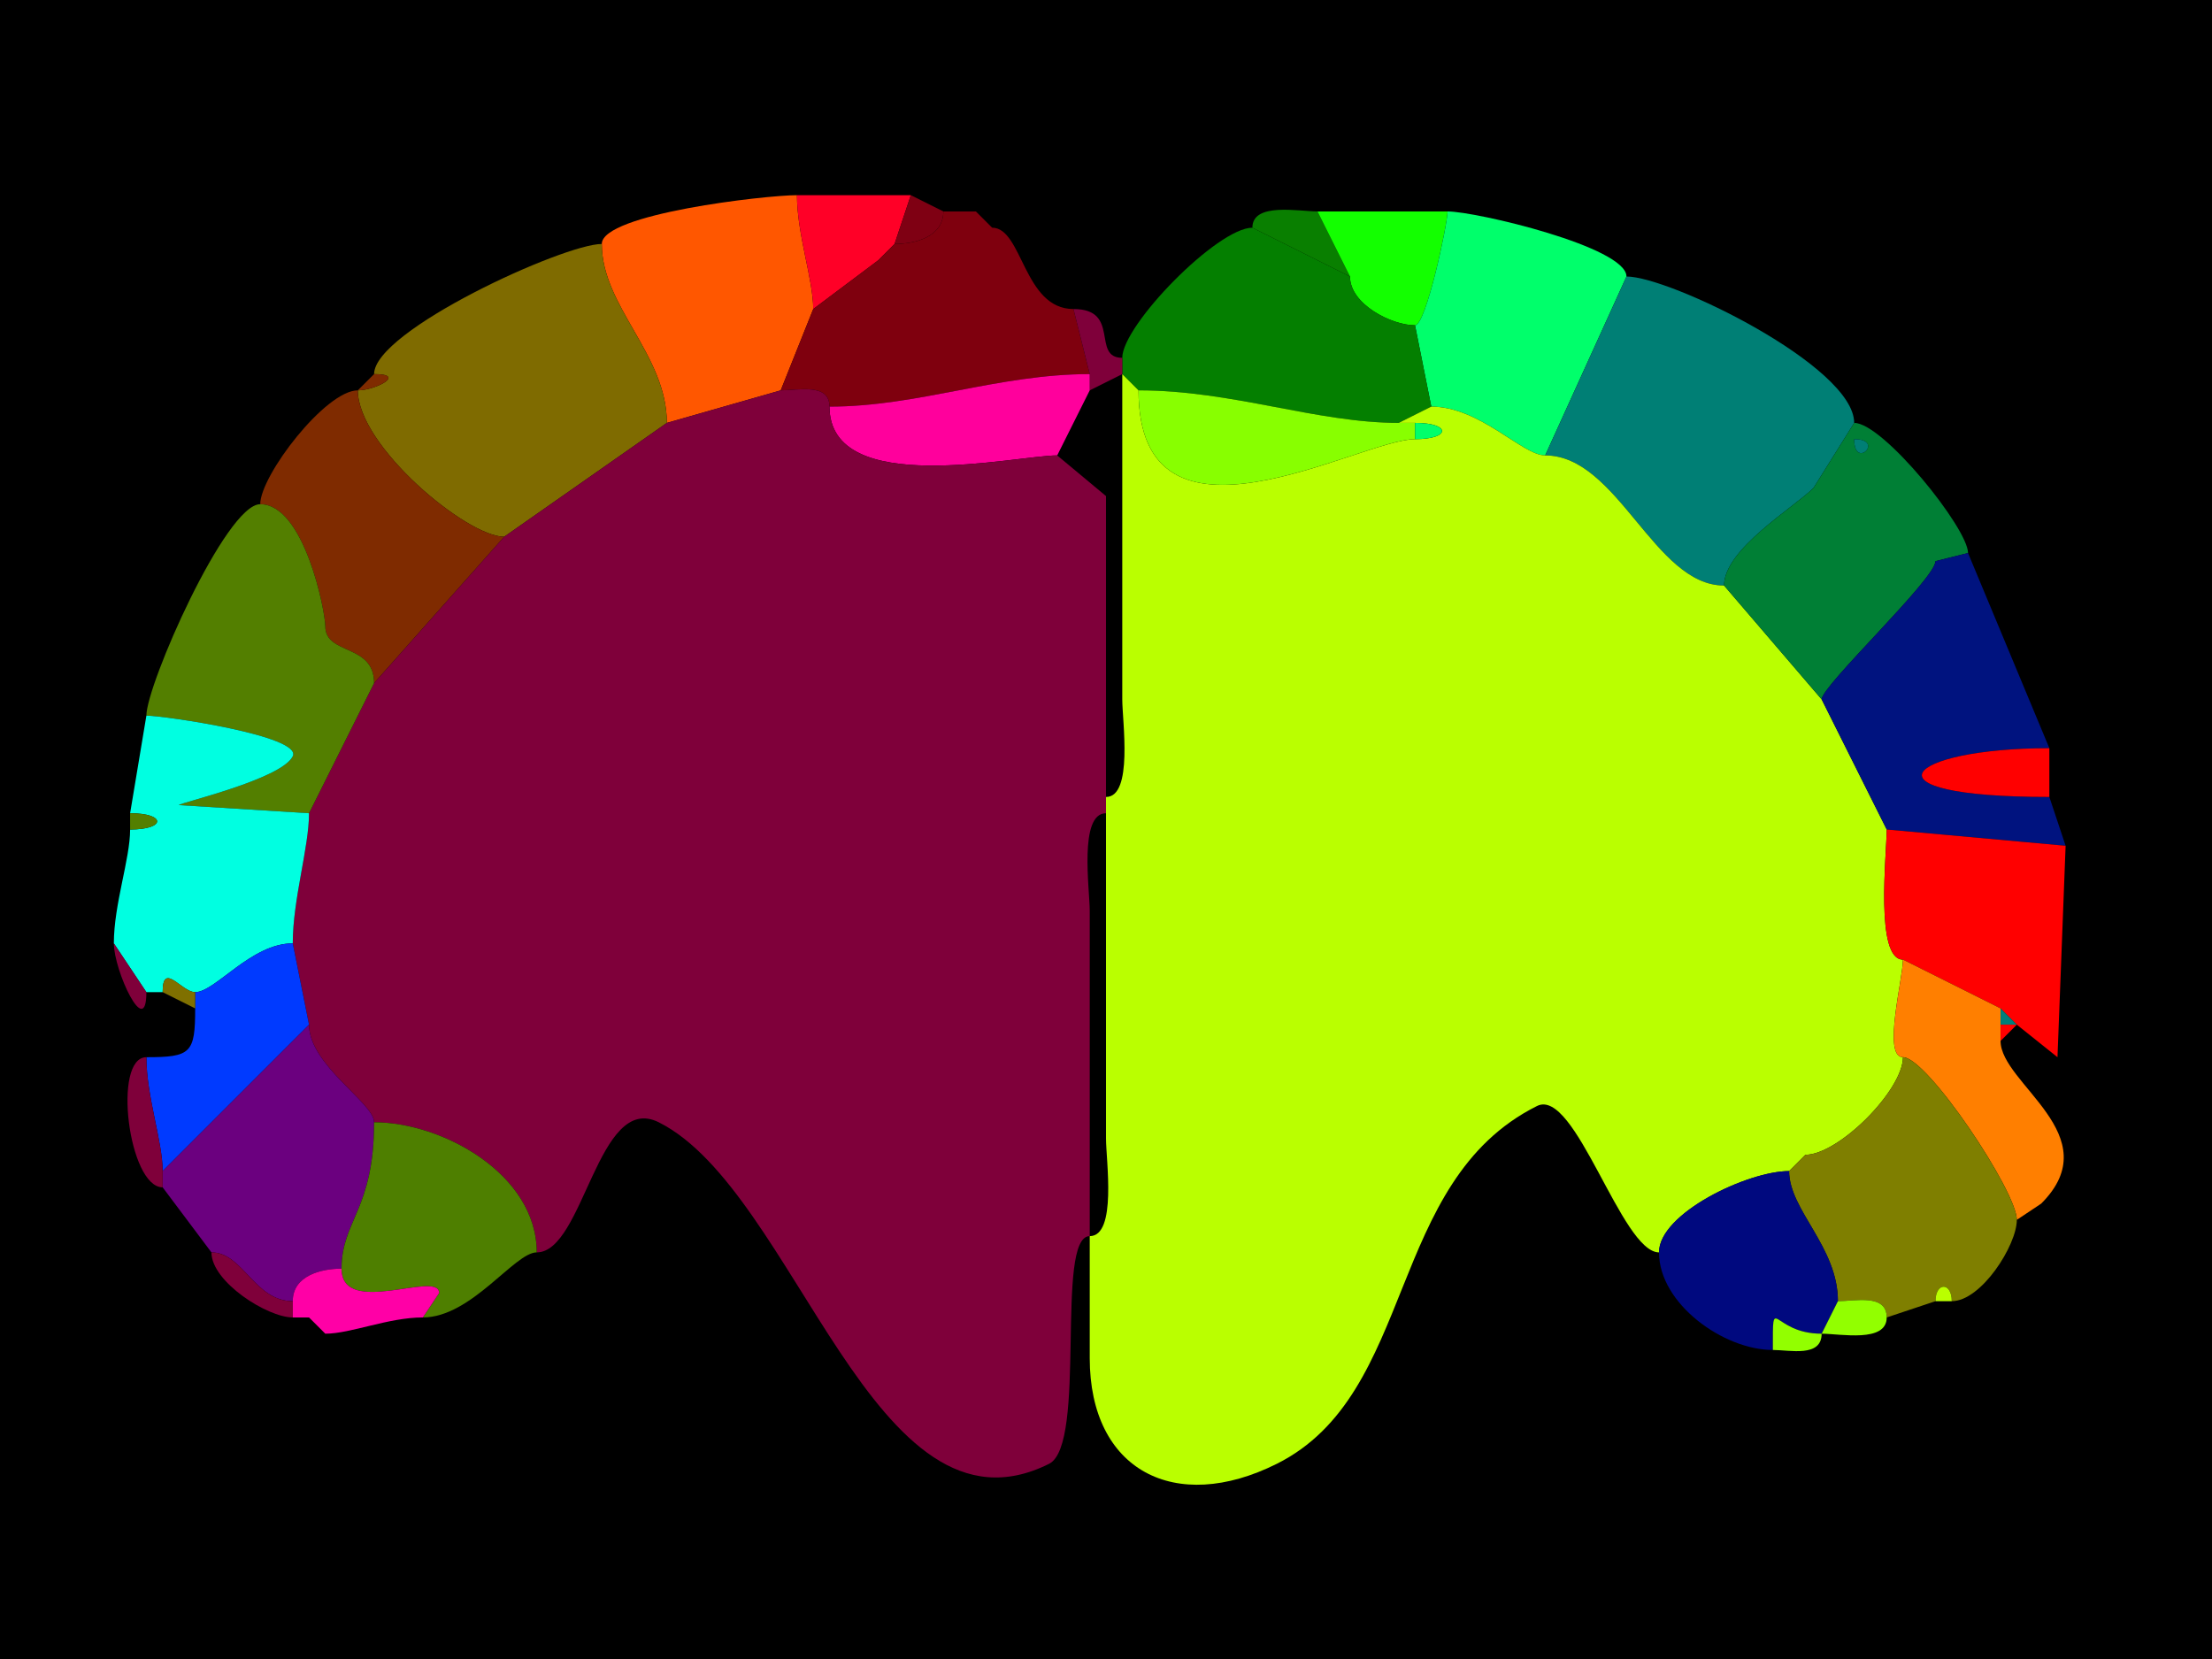 <svg xmlns="http://www.w3.org/2000/svg" xmlns:xlink="http://www.w3.org/1999/xlink" height="102" width="136">
<g>
<rect width="136" height="102" fill="#000000"  stroke-width="0" /> 
<path  fill="#FF5700" stroke-width="0" stroke="#FF5700" d = " M48 24 L41,26 C41,21.804 37,18.848 37,15 37,13.15 47.069,12 49,12 49,14.409 50,17.181 50,19 50,19 48,24 48,24  Z"/>

<path  fill="#FF0027" stroke-width="0" stroke="#FF0027" d = " M54 16 L50,19 C50,17.181 49,14.409 49,12 49,12 56,12 56,12 56,12 55,15 55,15 55,15 54,16 54,16  Z"/>

<path  fill="#7F0013" stroke-width="0" stroke="#7F0013" d = " M58 13 C58,14.577 56.238,15 55,15 55,15 56,12 56,12 56,12 58,13 58,13  Z"/>

<path  fill="#7F000E" stroke-width="0" stroke="#7F000E" d = " M48 24 C49.048,24 51,23.527 51,25 56.44,25 61.378,23 67,23 67,23 66,19 66,19 62.926,19 62.872,14 61,14 61,14 60,13 60,13 60,13 58,13 58,13 58,14.577 56.238,15 55,15 55,15 54,16 54,16 54,16 50,19 50,19 50,19 48,24 48,24  Z"/>

<path  fill="#7F0013" stroke-width="0" stroke="#7F0013" d = " M60 13 L61,14 C61,14 60,13 60,13  Z"/>

<path  fill="#097F00" stroke-width="0" stroke="#097F00" d = " M77 14 L83,17 C83,17 81,13 81,13 79.855,13 77,12.421 77,14  Z"/>

<path  fill="#13FF00" stroke-width="0" stroke="#13FF00" d = " M83 17 C83,18.712 85.571,20 87,20 87.682,20 89,13.759 89,13 89,13 81,13 81,13 81,13 83,17 83,17  Z"/>

<path  fill="#00FF6B" stroke-width="0" stroke="#00FF6B" d = " M88 25 C90.992,25 93.607,28 95,28 95,28 100,17 100,17 100,15.186 90.755,13 89,13 89,13.759 87.682,20 87,20 87,20 88,25 88,25  Z"/>

<path  fill="#047F00" stroke-width="0" stroke="#047F00" d = " M88 25 L86,26 C80.918,26 75.805,24 70,24 70,24 69,23 69,23 69,23 69,22 69,22 69,19.989 74.855,14 77,14 77,14 83,17 83,17 83,18.712 85.571,20 87,20 87,20 88,25 88,25  Z"/>

<path  fill="#7F6B00" stroke-width="0" stroke="#7F6B00" d = " M41 26 L31,33 C28.694,33 22,27.421 22,24 23.058,24 25.029,23 23,23 23,20.327 34.657,15 37,15 37,18.848 41,21.804 41,26  Z"/>

<path  fill="#7F0013" stroke-width="0" stroke="#7F0013" d = " M55 15 L54,16 C54,16 55,15 55,15  Z"/>

<path  fill="#007F75" stroke-width="0" stroke="#007F75" d = " M95 28 C99.467,28 101.708,36 106,36 106,33.763 110.299,31.201 111.5,30 111.5,30 114,26 114,26 114,22.515 102.67,17 100,17 100,17 95,28 95,28  Z"/>

<path  fill="#7F003A" stroke-width="0" stroke="#7F003A" d = " M69 23 L67,24 C67,24 67,23 67,23 67,23 66,19 66,19 68.93,19 67.084,22 69,22 69,22 69,23 69,23  Z"/>

<path  fill="#7F2B00" stroke-width="0" stroke="#7F2B00" d = " M23 23 C25.029,23 23.058,24 22,24 22,24 23,23 23,23  Z"/>

<path  fill="#FF009C" stroke-width="0" stroke="#FF009C" d = " M51 25 C51,30.668 62.476,28 65,28 65,28 67,24 67,24 67,24 67,23 67,23 61.378,23 56.44,25 51,25  Z"/>

<path  fill="#BAFF00" stroke-width="0" stroke="#BAFF00" d = " M67 76 L67,83.5 C67,90.409 72.251,93.124 78.5,90 87.131,85.684 85.187,72.656 94.5,68 96.853,66.824 99.692,77 102,77 102,74.595 107.462,72 110,72 110,72 111,71 111,71 113.041,71 117,67.026 117,65 115.726,65 117,60.178 117,59 115.265,59 116,52.49 116,51 116,51 112,43 112,43 112,43 106,36 106,36 101.708,36 99.467,28 95,28 93.607,28 90.992,25 88,25 88,25 86,26 86,26 86,26 87,26 87,26 89.212,26 89.212,27 87,27 83.638,27 70,35.002 70,24 70,24 69,23 69,23 69,29.133 69,35.902 69,43 69,44.321 69.684,49 68,49 68,49 68,50 68,50 68,50 68,70 68,70 68,71.321 68.684,76 67,76  Z"/>

<path  fill="#7F2B00" stroke-width="0" stroke="#7F2B00" d = " M31 33 L23,42 C23,39.55 20,40.302 20,38.5 20,37.593 18.71,31 16,31 16,29.237 20.012,24 22,24 22,27.421 28.694,33 31,33  Z"/>

<path  fill="#7F003A" stroke-width="0" stroke="#7F003A" d = " M67 76 C64.844,76 66.86,88.82 64.5,90 53.721,95.39 48.947,73.223 40.5,69 36.752,67.126 35.896,77 33,77 33,72.193 27.207,69 23,69 23,67.809 19,65.489 19,63 19,63 18,58 18,58 18,55.293 19,52.097 19,50 19,50 23,42 23,42 23,42 31,33 31,33 31,33 41,26 41,26 41,26 48,24 48,24 49.048,24 51,23.527 51,25 51,30.668 62.476,28 65,28 65,28 68,30.5 68,30.5 68,30.5 68,49 68,49 68,49 68,50 68,50 66.316,50 67,54.679 67,56 67,56 67,76 67,76  Z"/>

<path  fill="#88FF00" stroke-width="0" stroke="#88FF00" d = " M87 26 L87,27 C83.638,27 70,35.002 70,24 75.805,24 80.918,26 86,26 86,26 87,26 87,26  Z"/>

<path  fill="#00FF6B" stroke-width="0" stroke="#00FF6B" d = " M87 26 C89.212,26 89.212,27 87,27 87,27 87,26 87,26  Z"/>

<path  fill-rule="evenodd" fill="#007F35" stroke-width="0" stroke="#007F35" d = " M114 27 C114,28.93 115.93,27 114,27  M106 36 L112,43 C112,42.162 119,35.587 119,34.5 119,34.5 121,34 121,34 121,32.482 115.782,26 114,26 114,26 111.5,30 111.5,30 110.299,31.201 106,33.763 106,36  Z"/>

<path  fill="#007F75" stroke-width="0" stroke="#007F75" d = " M114 27 C114,28.93 115.93,27 114,27  Z"/>

<path  fill="#537F00" stroke-width="0" stroke="#537F00" d = " M9 44 C10.112,44 18.622,45.256 18,46.5 17.287,47.925 11,49.371 11,49.5 L19,50 C19,50 23,42 23,42 23,39.55 20,40.302 20,38.5 20,37.593 18.71,31 16,31 13.887,31 9,42.109 9,44  Z"/>

<path  fill="#00137F" stroke-width="0" stroke="#00137F" d = " M116 51 L127,52 C127,52 126,49 126,49 114.051,49 117.162,46 126,46 126,46 121,34 121,34 121,34 119,34.5 119,34.5 119,35.587 112,42.162 112,43 112,43 116,51 116,51  Z"/>

<path  fill="#00FFE1" stroke-width="0" stroke="#00FFE1" d = " M10 61 C10,59.07 11.161,61 12,61 13.235,61 15.431,58 18,58 18,55.293 19,52.097 19,50 19,50 11,49.5 11,49.5 11,49.371 17.287,47.925 18,46.5 18.622,45.256 10.112,44 9,44 9,44 8,50 8,50 10.212,50 10.212,51 8,51 8,52.819 7,55.591 7,58 7,58 9,61 9,61 9,61 10,61 10,61  Z"/>

<path  fill="#FF0000" stroke-width="0" stroke="#FF0000" d = " M126 46 C117.162,46 114.051,49 126,49 126,49 126,46 126,46  Z"/>

<path  fill="#537F00" stroke-width="0" stroke="#537F00" d = " M8 50 C10.212,50 10.212,51 8,51 8,51 8,50 8,50  Z"/>

<path  fill="#FF0000" stroke-width="0" stroke="#FF0000" d = " M123 62 L124,63 C124,63 126.5,65 126.5,65 126.5,65 127,52 127,52 127,52 116,51 116,51 116,52.49 115.265,59 117,59 117,59 123,62 123,62  Z"/>

<path  fill="#7F003A" stroke-width="0" stroke="#7F003A" d = " M7 58 L9,61 C9,63.984 7,59.674 7,58  Z"/>

<path  fill="#003AFF" stroke-width="0" stroke="#003AFF" d = " M9 65 C9,67.409 10,70.181 10,72 10,72 19,63 19,63 19,63 18,58 18,58 15.431,58 13.235,61 12,61 12,61 12,62 12,62 12,64.747 11.747,65 9,65  Z"/>

<path  fill="#FF7F00" stroke-width="0" stroke="#FF7F00" d = " M117 65 C118.489,65 124,73.253 124,75 124,75 125.5,74 125.5,74 129.702,69.798 123,66.64 123,64 123,64 123,63 123,63 123,63 123,62 123,62 123,62 117,59 117,59 117,60.178 115.726,65 117,65  Z"/>

<path  fill="#7F7000" stroke-width="0" stroke="#7F7000" d = " M12 61 L12,62 C12,62 10,61 10,61 10,59.07 11.161,61 12,61  Z"/>

<path  fill="#007F7A" stroke-width="0" stroke="#007F7A" d = " M123 63 L124,63 C124,63 123,62 123,62 123,62 123,63 123,63  Z"/>

<path  fill="#6B007F" stroke-width="0" stroke="#6B007F" d = " M21 78 C19.762,78 18,78.423 18,80 15.636,80 14.947,77 13,77 13,77 10,73 10,73 10,73 10,72 10,72 10,72 19,63 19,63 19,65.489 23,67.809 23,69 23,74.379 21,75.042 21,78  Z"/>

<path  fill="#FF0000" stroke-width="0" stroke="#FF0000" d = " M124 63 L123,64 C123,64 123,63 123,63 123,63 124,63 124,63  Z"/>

<path  fill="#7F003A" stroke-width="0" stroke="#7F003A" d = " M10 72 L10,73 C7.9,73 6.9,65 9,65 9,67.409 10,70.181 10,72  Z"/>

<path  fill="#7F7F00" stroke-width="0" stroke="#7F7F00" d = " M119 80 L116,81 C116,79.527 114.048,80 113,80 113,76.649 110,74.404 110,72 110,72 111,71 111,71 113.041,71 117,67.026 117,65 118.489,65 124,73.253 124,75 124,76.562 121.811,80 120,80 120,78.814 119,78.814 119,80  Z"/>

<path  fill="#4E7F00" stroke-width="0" stroke="#4E7F00" d = " M21 78 C21,81.04 27,78.057 27,79.5 L26,81 C28.981,81 31.638,77 33,77 33,72.193 27.207,69 23,69 23,74.379 21,75.042 21,78  Z"/>

<path  fill="#00097F" stroke-width="0" stroke="#00097F" d = " M111 71 L110,72 C110,72 111,71 111,71  Z"/>

<path  fill="#00097F" stroke-width="0" stroke="#00097F" d = " M112 82 C108.905,82 109,79.331 109,83 105.965,83 102,80.154 102,77 102,74.595 107.462,72 110,72 110,74.404 113,76.649 113,80 113,80 112,82 112,82  Z"/>

<path  fill="#7F003A" stroke-width="0" stroke="#7F003A" d = " M18 80 L18,81 C16.438,81 13,78.811 13,77 14.947,77 15.636,80 18,80  Z"/>

<path  fill="#FF00A6" stroke-width="0" stroke="#FF00A6" d = " M26 81 C23.876,81 21.564,82 20,82 20,82 19,81 19,81 19,81 18,81 18,81 18,81 18,80 18,80 18,78.423 19.762,78 21,78 21,81.04 27,78.057 27,79.5 27,79.5 26,81 26,81  Z"/>

<path  fill="#BAFF00" stroke-width="0" stroke="#BAFF00" d = " M119 80 L120,80 C120,78.814 119,78.814 119,80  Z"/>

<path  fill="#92FF00" stroke-width="0" stroke="#92FF00" d = " M116 81 C116,82.579 113.145,82 112,82 112,82 113,80 113,80 114.048,80 116,79.527 116,81  Z"/>

<path  fill="#7F003A" stroke-width="0" stroke="#7F003A" d = " M19 81 L20,82 C20,82 19,81 19,81  Z"/>

<path  fill="#92FF00" stroke-width="0" stroke="#92FF00" d = " M112 82 C108.905,82 109,79.331 109,83 110.048,83 112,83.473 112,82  Z"/>

</g>
</svg>
